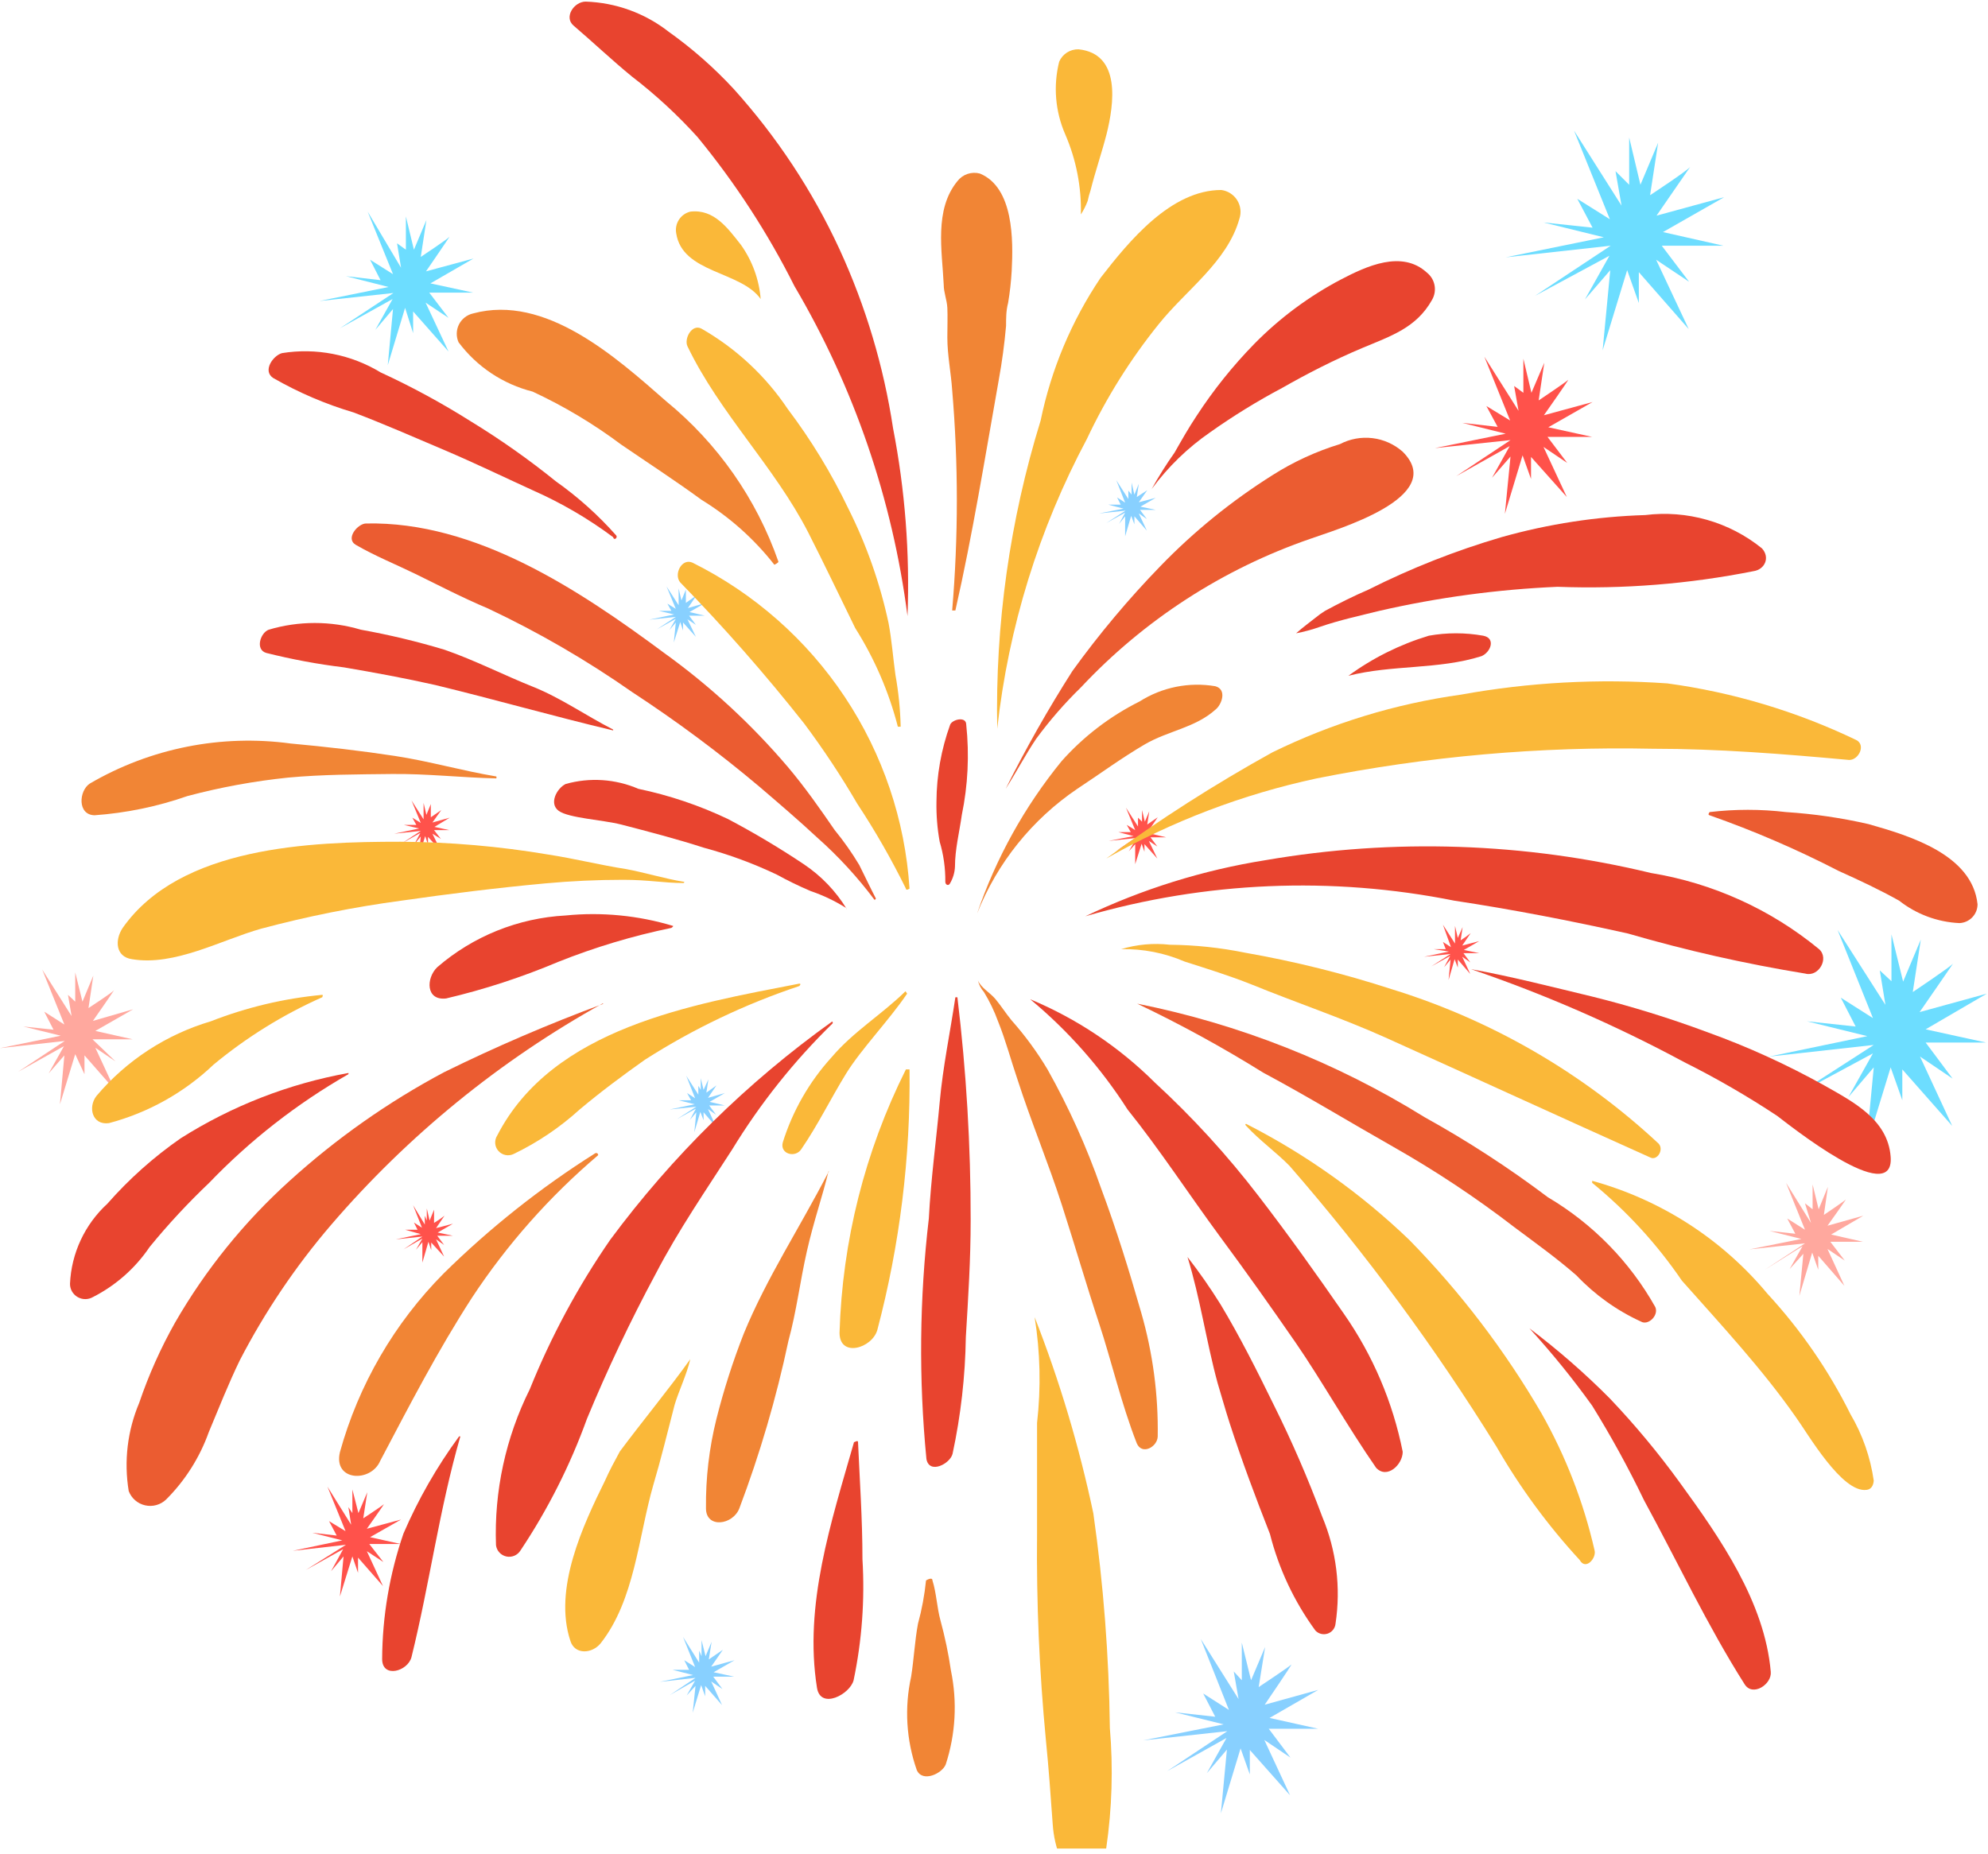 <svg width="119" height="111" viewBox="0 0 119 111" fill="none" xmlns="http://www.w3.org/2000/svg">
<g clip-path="url(#clip0_1209_942)">
<path d="M4.503 59.972V58.22L4.936 59.972L5.586 58.412L5.297 60.356C5.297 60.356 6.694 59.444 6.814 59.3C6.935 59.156 5.562 61.123 5.562 61.123L7.97 60.428L5.707 61.724L7.946 62.227H5.538L6.911 63.547L5.707 62.731L6.887 65.275L5.057 63.187V64.315L4.503 63.115L3.588 66.115L3.853 63.187L2.914 64.267L3.829 62.635L1.084 64.171L3.877 62.324L0 62.755L3.636 62.011L1.397 61.459L3.203 61.651L2.649 60.572L3.853 61.34L2.528 58.052L4.286 60.836L4.069 59.564L4.503 59.972Z" fill="#FFA89E"/>
<path d="M113.221 58.748V55.94L113.919 58.772L114.979 56.252L114.497 59.396C114.497 59.396 116.761 57.884 116.905 57.692C117.05 57.5 114.907 60.596 114.907 60.596L118.928 59.492L115.268 61.628L118.88 62.419H115.268L116.881 64.579L114.931 63.26L116.857 67.411L113.871 64.027V65.875L113.173 63.907L111.704 68.707L112.162 63.907L110.645 65.683L112.113 63.068L107.659 65.467L112.162 62.563L105.901 63.26L111.776 62.036L108.164 61.148L111.078 61.46L110.187 59.732L112.113 60.956L109.994 55.676L112.86 60.164L112.523 58.1L113.221 58.748Z" fill="#6DDDFF"/>
<path d="M108.501 72.403V70.915L108.863 72.403L109.416 71.059L109.176 72.739C109.176 72.739 110.356 71.947 110.476 71.827C110.596 71.707 109.392 73.387 109.392 73.387L111.535 72.787L109.609 73.915L111.511 74.347H109.561L110.428 75.475L109.392 74.779L110.404 76.986L108.839 75.186V76.026L108.477 74.995L107.707 77.586L107.948 75.067L107.129 75.978L107.899 74.611L105.636 76.026L108.044 74.443L104.721 74.803L107.827 74.179L105.925 73.699L107.466 73.867L106.984 72.955L108.044 73.627L106.912 70.819L108.405 73.219L108.044 72.043L108.501 72.403Z" fill="#FFA89E"/>
<path d="M97.521 11.063V8.231L98.195 11.063L99.255 8.543L98.773 11.687C98.773 11.687 101.037 10.199 101.181 9.983C101.326 9.767 99.159 12.911 99.159 12.911L103.204 11.807L99.544 13.895L103.156 14.711H99.472L101.109 16.871L99.135 15.551L101.085 19.703L98.099 16.295V18.143L97.401 16.175L95.932 20.975L96.389 16.175L94.873 17.927L96.341 15.311L91.887 17.711L96.414 14.711L90.129 15.407L96.004 14.207L92.392 13.319L95.33 13.631L94.415 11.903L96.365 13.127L94.222 7.823L97.064 12.311L96.703 10.247L97.521 11.063Z" fill="#6DDDFF"/>
<path d="M74.333 100.601V98.345L74.887 100.601L75.729 98.609L75.344 101.009C75.344 101.009 77.15 99.809 77.294 99.665C77.439 99.521 75.705 102.065 75.705 102.065L78.908 101.177L75.994 102.857L78.908 103.505H75.946L77.246 105.232L75.681 104.176L77.222 107.488L74.814 104.776V106.24L74.26 104.68L73.081 108.568L73.442 104.752L72.238 106.168L73.418 104.056L69.854 106.048L73.466 103.649L68.433 104.2L73.249 103.241L70.336 102.521L72.743 102.785L72.021 101.393L73.562 102.377L71.877 98.129L74.14 101.729L73.851 100.073L74.333 100.601Z" fill="#88D0FF"/>
<path d="M41.994 99.161V98.201L42.235 99.161L42.596 98.297L42.428 99.353L43.27 98.777L42.572 99.785L43.969 99.401L42.717 100.121L43.945 100.385H42.693L43.246 101.129L42.572 100.673L43.222 102.089L42.211 100.937V101.561L41.97 100.889L41.465 102.545L41.633 100.937L41.103 101.513L41.609 100.625L40.092 101.489L41.633 100.457L39.49 100.697L41.489 100.289L40.261 99.977H41.248L40.959 99.401L41.609 99.809L40.887 98.009L41.85 99.545V98.825L41.994 99.161Z" fill="#88D0FF"/>
<path d="M41.946 65.251V64.555L42.115 65.251L42.404 64.627L42.283 65.419L42.885 64.987L42.38 65.731L43.391 65.443L42.476 65.971L43.391 66.187H42.452L42.861 66.739L42.38 66.403L42.861 67.459L42.115 66.595V67.075L41.922 66.571L41.561 67.795L41.681 66.595L41.296 67.051L41.657 66.379L40.526 67.003L41.681 66.259L40.092 66.427L41.585 66.115L40.622 65.875H41.368L41.127 65.443L41.609 65.755L41.079 64.411L41.802 65.539V65.011L41.946 65.251Z" fill="#88D0FF"/>
<path d="M40.622 35.806V35.23L40.79 35.95L41.055 35.302V36.093L41.681 35.662L41.176 36.406L42.187 36.117L41.272 36.645L42.187 36.861H41.248L41.657 37.413L41.151 37.078L41.657 38.133L40.887 37.27V37.749L40.718 37.245L40.333 38.469L40.453 37.27L40.068 37.725L40.453 37.053L39.322 37.677L40.453 36.934L38.864 37.102L40.357 36.789L39.442 36.574H40.188L39.948 36.142L40.453 36.453L39.899 35.11L40.622 36.237V35.71V35.806Z" fill="#88D0FF"/>
<path d="M67.735 29.614V28.894L67.904 29.614L68.168 28.966L68.048 29.758L68.674 29.35L68.168 30.07L69.18 29.806L68.265 30.334L69.18 30.526H68.241L68.65 31.078L68.168 30.742L68.65 31.774L67.904 30.91V31.39L67.711 30.886L67.35 32.11V30.91L66.989 31.366L67.35 30.694L66.218 31.318L67.374 30.574L65.785 30.742L67.254 30.454L66.338 30.214H67.085L66.868 29.782L67.35 30.094L66.82 28.75L67.542 29.878V29.374L67.735 29.614Z" fill="#88D0FF"/>
<path d="M68.361 49.196V48.5L68.53 49.196L68.794 48.572L68.674 49.364L69.3 48.932L68.794 49.676L69.806 49.388L68.891 49.916L69.806 50.132H68.867L69.276 50.684L68.77 50.348L69.276 51.404L68.506 50.54V50.996L68.337 50.516L67.952 51.74V50.54L67.567 50.972L67.952 50.324L66.82 50.948L67.952 50.18L66.362 50.348L67.856 50.06L66.94 49.82H67.687L67.446 49.388L67.952 49.7L67.398 48.356L68.12 49.484V48.956L68.361 49.196Z" fill="#FF524B"/>
<path d="M25.355 48.788V48.069L25.524 48.788L25.789 48.141V48.932L26.415 48.501L25.885 49.245L26.921 48.956L26.006 49.508L26.896 49.7H25.982L26.391 50.228L25.885 49.916L26.391 50.948L25.62 50.108V50.564L25.452 50.06L25.067 51.284L25.187 50.084L24.802 50.54L25.163 49.868L24.055 50.492L25.187 49.748L23.598 49.916L25.091 49.604L24.176 49.389H24.922L24.681 48.956L25.187 49.269L24.633 47.925L25.355 49.053V48.548V48.788Z" fill="#FF524B"/>
<path d="M25.548 73.075V72.355L25.717 73.075L25.982 72.427V73.219C26.199 73.088 26.408 72.944 26.608 72.787L26.102 73.531L27.113 73.267L26.198 73.795L27.113 73.987H26.174L26.584 74.539L26.102 74.203L26.584 75.235L25.813 74.395V74.851L25.645 74.347L25.283 75.595V74.371L24.898 74.827L25.283 74.155L24.152 74.803L25.283 74.035L23.694 74.203L25.187 73.891L24.248 73.627H24.994L24.778 73.195L25.259 73.507L24.73 72.163L25.428 73.315V72.787L25.548 73.075Z" fill="#FF524B"/>
<path d="M87.095 56.156V55.436L87.263 56.156L87.552 55.508L87.432 56.3C87.641 56.169 87.842 56.024 88.034 55.868L87.528 56.612L88.54 56.348L87.625 56.876L88.54 57.068H87.6L88.01 57.62L87.528 57.284L88.01 58.316L87.263 57.452V57.932L87.071 57.428L86.71 58.676L86.83 57.452L86.445 57.908L86.806 57.236L85.674 57.86L86.83 57.116L85.241 57.284L86.734 56.972L85.819 56.828H86.541L86.373 56.396L86.854 56.708L86.373 55.364L87.095 56.492V55.988V56.156Z" fill="#FF524B"/>
<path d="M21.093 90.594V89.178L21.455 90.594L21.985 89.346L21.744 90.906C21.744 90.906 22.875 90.162 22.972 90.066C23.068 89.97 21.96 91.53 21.96 91.53L24.007 90.978L22.153 92.034L23.983 92.442H22.105L22.948 93.521L21.96 92.874L22.924 94.961L21.431 93.257V94.169L21.093 93.186L20.347 95.585L20.564 93.186L19.817 94.073L20.54 92.754L18.3 94.001L20.708 92.49L17.53 92.85L20.491 92.225L18.686 91.77L20.154 91.938L19.697 91.074L20.684 91.674L19.601 89.01L21.021 91.29L20.853 90.234L21.093 90.594Z" fill="#FF524B"/>
<path d="M24.296 14.951V12.959L24.777 14.951L25.524 13.175L25.187 15.383C25.187 15.383 26.776 14.327 26.896 14.183C27.017 14.039 25.5 16.247 25.5 16.247L28.341 15.479L25.765 16.967L28.317 17.519H25.693L26.848 19.031L25.476 18.119L26.848 21.047L24.729 18.647V19.943L24.248 18.431L23.212 21.863L23.525 18.503L22.466 19.751L23.501 17.903L20.347 19.655L23.549 17.543L19.119 18.023L23.261 17.183L20.708 16.535L22.779 16.775L22.153 15.551L23.525 16.415L22.008 12.671L24.007 16.031L23.766 14.567L24.296 14.951Z" fill="#6DDDFF"/>
<path d="M91.188 23.518V21.478L91.67 23.518L92.44 21.718L92.103 23.974C92.103 23.974 93.717 22.894 93.861 22.75C94.006 22.606 92.416 24.862 92.416 24.862L95.33 24.07L92.681 25.582L95.306 26.158H92.633L93.813 27.718L92.392 26.758L93.789 29.758L91.646 27.358V28.678L91.14 27.262L90.081 30.766L90.418 27.334L89.31 28.606L90.37 26.71L87.167 28.51L90.418 26.35L85.891 26.83L90.129 25.966L87.528 25.318L89.647 25.558L88.973 24.31L90.394 25.174L88.853 21.358L90.899 24.598L90.635 23.11L91.188 23.518Z" fill="#FF524B"/>
<path d="M72.744 41.085C71.174 40.82 69.56 41.145 68.217 41.997C66.445 42.881 64.859 44.095 63.545 45.573C61.331 48.29 59.619 51.378 58.489 54.692C59.691 51.661 61.78 49.061 64.484 47.229C65.833 46.341 67.133 45.381 68.53 44.565C69.926 43.749 71.54 43.581 72.768 42.477C73.129 42.189 73.466 41.277 72.744 41.085Z" fill="#F18535"/>
<path d="M83.965 27.046C83.459 26.598 82.829 26.314 82.158 26.233C81.487 26.152 80.806 26.276 80.208 26.59C78.79 27.023 77.438 27.644 76.187 28.438C73.727 29.985 71.463 31.822 69.445 33.91C67.546 35.868 65.791 37.962 64.195 40.173C62.741 42.454 61.407 44.809 60.198 47.228C60.848 46.221 61.378 45.189 62.028 44.229C62.833 43.134 63.727 42.106 64.701 41.157C68.486 37.115 73.207 34.058 78.45 32.254C79.895 31.726 86.71 29.782 83.965 27.046Z" fill="#EB5C31"/>
<path d="M73.105 11.375C70.095 11.375 67.591 14.423 65.881 16.631C64.14 19.22 62.921 22.121 62.293 25.174C60.447 31.149 59.569 37.379 59.693 43.629C60.363 37.559 62.185 31.67 65.062 26.278C66.219 23.82 67.666 21.507 69.373 19.391C71.01 17.351 73.466 15.671 74.188 13.103C74.25 12.918 74.271 12.722 74.248 12.529C74.225 12.335 74.159 12.15 74.056 11.984C73.952 11.819 73.813 11.679 73.649 11.574C73.484 11.468 73.299 11.401 73.105 11.375Z" fill="#FAB839"/>
<path d="M85.409 16.319C83.916 14.951 81.797 15.935 80.28 16.727C78.356 17.737 76.601 19.041 75.079 20.59C73.793 21.907 72.64 23.346 71.636 24.886C71.154 25.606 70.721 26.374 70.311 27.094C69.814 27.797 69.356 28.526 68.939 29.278C69.913 27.955 71.101 26.803 72.455 25.87C73.825 24.9 75.257 24.018 76.741 23.23C78.258 22.366 79.847 21.55 81.556 20.831C83.266 20.111 84.783 19.631 85.722 17.951C85.875 17.686 85.927 17.376 85.87 17.077C85.813 16.777 85.649 16.508 85.409 16.319Z" fill="#E8442F"/>
<path d="M105.467 32.83C104.498 32.046 103.38 31.466 102.18 31.124C100.98 30.782 99.723 30.684 98.484 30.838C95.576 30.927 92.689 31.37 89.888 32.158C87.141 32.963 84.474 34.015 81.918 35.301C81.027 35.685 80.16 36.117 79.317 36.573L79.028 36.765C78.547 37.149 78.041 37.509 77.584 37.917C78.066 37.824 78.541 37.696 79.004 37.533C80.184 37.125 81.412 36.861 82.568 36.573C86.072 35.77 89.643 35.288 93.235 35.133C97.167 35.28 101.103 34.966 104.962 34.197C105.636 34.102 105.973 33.382 105.467 32.83Z" fill="#E8442F"/>
<path d="M111.102 44.301C107.538 42.591 103.728 41.449 99.809 40.917C95.679 40.625 91.529 40.851 87.456 41.589C83.531 42.135 79.719 43.301 76.163 45.045C72.716 46.953 69.395 49.077 66.218 51.404C66.218 51.404 66.218 51.548 66.218 51.404C70.145 49.173 74.393 47.554 78.812 46.605C85.428 45.282 92.171 44.686 98.918 44.829C102.867 44.829 106.768 45.141 110.693 45.501C111.271 45.501 111.704 44.589 111.102 44.301Z" fill="#FAB839"/>
<path d="M53.456 25.63C52.896 21.931 51.818 18.328 50.254 14.927C48.638 11.429 46.503 8.193 43.921 5.328C42.742 4.053 41.435 2.903 40.02 1.896C38.6 0.786 36.863 0.156 35.06 0.096C34.361 0.096 33.735 1.032 34.337 1.536C35.517 2.544 36.625 3.6 37.829 4.584C39.244 5.671 40.558 6.884 41.754 8.207C44.015 10.959 45.962 13.953 47.557 17.135C51.126 23.196 53.427 29.914 54.323 36.885C54.467 33.113 54.176 29.337 53.456 25.63Z" fill="#E8442F"/>
<path d="M58.657 10.391C58.413 10.325 58.154 10.333 57.913 10.414C57.673 10.496 57.463 10.646 57.309 10.847C55.912 12.551 56.394 15.023 56.49 17.039C56.49 17.519 56.683 17.951 56.707 18.431C56.731 18.911 56.707 19.607 56.707 20.206C56.707 21.262 56.924 22.294 56.996 23.35C57.369 27.742 57.369 32.158 56.996 36.549C56.996 36.549 57.164 36.549 57.188 36.549C58.224 31.99 58.97 27.334 59.789 22.726C59.982 21.67 60.126 20.59 60.222 19.511C60.222 19.055 60.222 18.599 60.343 18.143C60.451 17.507 60.523 16.866 60.559 16.223C60.656 14.375 60.68 11.231 58.657 10.391Z" fill="#F18535"/>
<path d="M64.701 12.839C64.866 12.582 65.003 12.309 65.11 12.023C65.153 11.812 65.209 11.603 65.279 11.399C65.568 10.247 65.953 9.143 66.242 8.015C66.676 6.263 67.133 3.216 64.557 2.952C64.311 2.947 64.07 3.015 63.864 3.147C63.658 3.28 63.497 3.471 63.401 3.696C63.039 5.144 63.166 6.67 63.762 8.039C64.419 9.553 64.739 11.19 64.701 12.839Z" fill="#FAB839"/>
<path d="M53.601 40.413C53.456 39.381 53.384 38.349 53.191 37.317C52.683 34.937 51.874 32.631 50.783 30.454C49.774 28.346 48.556 26.345 47.147 24.478C45.824 22.504 44.06 20.861 41.994 19.679C41.416 19.367 40.935 20.279 41.152 20.735C43.078 24.742 46.353 27.934 48.375 31.87C49.339 33.766 50.254 35.685 51.193 37.605C52.346 39.429 53.207 41.421 53.745 43.509H53.914C53.889 42.471 53.785 41.436 53.601 40.413Z" fill="#FAB839"/>
<path d="M44.354 14.663C43.559 13.655 42.741 12.503 41.32 12.671C41.041 12.74 40.798 12.912 40.641 13.153C40.485 13.394 40.426 13.685 40.477 13.967C40.839 16.367 44.354 16.223 45.534 17.903C45.44 16.737 45.033 15.618 44.354 14.663Z" fill="#FAB839"/>
<path d="M41.465 33.694C40.814 33.382 40.309 34.389 40.718 34.87C43.336 37.555 45.812 40.374 48.135 43.317C49.285 44.855 50.346 46.458 51.313 48.117C52.391 49.749 53.364 51.449 54.227 53.204C54.227 53.348 54.443 53.204 54.443 53.204C54.18 49.105 52.843 45.147 50.566 41.723C48.288 38.3 45.15 35.531 41.465 33.694Z" fill="#FAB839"/>
<path d="M46.593 33.622C45.283 29.866 42.959 26.545 39.875 24.022C36.865 21.382 32.651 17.591 28.317 18.767C28.136 18.807 27.967 18.888 27.821 19.002C27.675 19.116 27.556 19.261 27.473 19.426C27.39 19.591 27.345 19.773 27.341 19.958C27.337 20.142 27.375 20.326 27.45 20.494C28.544 21.956 30.108 22.998 31.881 23.446C33.752 24.316 35.528 25.378 37.178 26.614C38.792 27.718 40.453 28.798 41.994 29.926C43.668 30.952 45.144 32.269 46.353 33.813C46.353 33.813 46.617 33.694 46.593 33.622Z" fill="#F18535"/>
<path d="M57.838 43.389C57.838 42.861 56.996 43.077 56.875 43.389C56.341 44.867 56.064 46.425 56.056 47.996C56.041 48.801 56.105 49.605 56.249 50.396C56.481 51.175 56.595 51.984 56.586 52.796C56.586 52.964 56.755 53.06 56.851 52.916C57.041 52.604 57.149 52.249 57.164 51.884C57.164 50.852 57.429 49.82 57.574 48.788C57.94 47.013 58.029 45.192 57.838 43.389Z" fill="#E8442F"/>
<path d="M52.421 53.78C52.084 53.132 51.771 52.46 51.434 51.788C50.996 51.057 50.505 50.359 49.965 49.7C49.074 48.405 48.183 47.133 47.171 45.933C44.986 43.362 42.496 41.066 39.755 39.093C34.674 35.325 28.486 31.198 21.912 31.342C21.431 31.342 20.66 32.23 21.286 32.614C22.442 33.286 23.694 33.79 24.874 34.366C26.054 34.941 27.715 35.806 29.208 36.429C32.228 37.853 35.12 39.531 37.853 41.445C40.493 43.171 43.026 45.054 45.438 47.085C46.618 48.093 47.846 49.148 48.929 50.157C50.192 51.278 51.337 52.525 52.348 53.876C52.348 53.876 52.445 53.852 52.421 53.78Z" fill="#EB5C31"/>
<path d="M36.889 32.062C35.815 30.847 34.603 29.76 33.278 28.822C31.657 27.512 29.952 26.309 28.173 25.222C26.441 24.13 24.639 23.151 22.779 22.294C21.013 21.221 18.921 20.813 16.88 21.142C16.35 21.287 15.7 22.198 16.35 22.63C17.869 23.503 19.485 24.196 21.166 24.694C22.996 25.39 24.802 26.182 26.608 26.95C28.413 27.718 30.147 28.558 31.881 29.35C33.587 30.103 35.202 31.045 36.697 32.158C36.769 32.398 36.986 32.182 36.889 32.062Z" fill="#E8442F"/>
<path d="M50.687 54.428C50.036 53.355 49.156 52.438 48.111 51.74C46.642 50.758 45.123 49.853 43.559 49.029C41.855 48.22 40.061 47.615 38.214 47.229C36.838 46.635 35.298 46.533 33.855 46.941C33.326 47.205 32.844 48.117 33.446 48.549C34.048 48.981 36.023 49.077 37.178 49.365C38.84 49.797 40.501 50.228 42.139 50.757C43.638 51.16 45.096 51.698 46.497 52.364C47.154 52.726 47.83 53.054 48.52 53.348C49.263 53.601 49.974 53.939 50.639 54.356C50.639 54.356 50.711 54.428 50.687 54.428Z" fill="#E8442F"/>
<path d="M29.69 46.485C27.667 46.149 25.693 45.573 23.646 45.261C21.599 44.949 19.504 44.709 17.41 44.517C13.24 43.95 9 44.795 5.37 46.917C4.72 47.349 4.623 48.788 5.659 48.812C7.556 48.676 9.427 48.289 11.221 47.661C13.196 47.136 15.208 46.767 17.241 46.557C19.312 46.365 21.383 46.365 23.453 46.341C25.524 46.317 27.619 46.557 29.714 46.605C29.714 46.557 29.738 46.485 29.69 46.485Z" fill="#F18535"/>
<path d="M36.697 43.677C35.059 42.837 33.566 41.781 31.881 41.109C30.195 40.437 28.413 39.525 26.608 38.901C24.963 38.405 23.29 38.005 21.599 37.701C19.8 37.166 17.884 37.166 16.085 37.701C15.579 37.893 15.266 38.901 15.94 39.093C17.47 39.478 19.022 39.767 20.588 39.957C22.418 40.269 24.248 40.605 26.054 41.013C29.617 41.877 33.133 42.885 36.673 43.725C36.697 43.749 36.721 43.701 36.697 43.677Z" fill="#E8442F"/>
<path d="M40.935 52.796C39.755 52.604 38.527 52.22 37.443 52.028C35.902 51.788 34.385 51.404 32.82 51.164C29.892 50.67 26.929 50.413 23.959 50.397C18.589 50.397 10.787 50.66 7.344 55.556C6.863 56.276 6.911 57.284 7.898 57.428C10.45 57.86 13.244 56.276 15.627 55.604C18.39 54.865 21.197 54.304 24.031 53.924C26.872 53.516 29.762 53.156 32.627 52.892C34.169 52.748 35.758 52.676 37.299 52.676C38.84 52.676 39.707 52.868 40.911 52.868C40.959 52.868 40.983 52.796 40.935 52.796Z" fill="#FAB839"/>
<path d="M40.285 55.436C38.204 54.808 36.019 54.596 33.855 54.812C31.021 54.964 28.318 56.053 26.174 57.908C25.5 58.556 25.476 59.924 26.704 59.78C28.993 59.241 31.232 58.51 33.398 57.596C35.596 56.717 37.869 56.034 40.188 55.556C40.188 55.556 40.333 55.46 40.285 55.436Z" fill="#E8442F"/>
<path d="M36.071 60.116C32.84 61.311 29.673 62.673 26.584 64.195C23.243 65.973 20.137 68.158 17.337 70.699C14.617 73.155 12.301 76.022 10.475 79.194C9.614 80.725 8.896 82.332 8.332 83.994C7.628 85.66 7.411 87.49 7.705 89.274C7.785 89.486 7.917 89.676 8.089 89.825C8.26 89.974 8.466 90.078 8.689 90.128C8.911 90.178 9.142 90.172 9.361 90.111C9.581 90.05 9.781 89.935 9.945 89.778C11.085 88.638 11.956 87.261 12.497 85.746C13.099 84.306 13.677 82.842 14.351 81.45C15.854 78.546 17.688 75.824 19.817 73.339C24.411 67.988 29.922 63.494 36.095 60.068C36.095 60.068 36.119 60.092 36.071 60.116Z" fill="#EB5C31"/>
<path d="M49.796 61.172C44.718 64.808 40.242 69.213 36.528 74.227C34.597 77.024 32.981 80.026 31.712 83.178C30.269 86.073 29.573 89.282 29.69 92.513C29.71 92.677 29.781 92.83 29.893 92.951C30.004 93.073 30.151 93.156 30.313 93.191C30.474 93.225 30.643 93.208 30.794 93.143C30.946 93.077 31.073 92.966 31.159 92.825C32.796 90.37 34.13 87.727 35.132 84.954C36.357 81.991 37.731 79.092 39.249 76.267C40.622 73.627 42.283 71.227 43.824 68.827C45.508 66.068 47.53 63.528 49.844 61.268C49.844 61.268 49.868 61.148 49.796 61.172Z" fill="#E8442F"/>
<path d="M35.637 69.043C32.359 71.109 29.316 73.523 26.559 76.243C23.604 79.222 21.465 82.907 20.347 86.946C19.938 88.698 22.201 88.77 22.755 87.474C24.513 84.138 26.198 80.874 28.245 77.706C30.346 74.516 32.892 71.639 35.806 69.163C35.806 69.163 35.806 68.995 35.637 69.043Z" fill="#F18535"/>
<path d="M27.474 86.01C26.151 87.815 25.036 89.763 24.151 91.817C23.319 94.235 22.888 96.773 22.875 99.329C22.875 100.505 24.416 100.073 24.633 99.209C25.717 94.817 26.294 90.378 27.547 86.034C27.571 85.986 27.498 85.986 27.474 86.01Z" fill="#E8442F"/>
<path d="M47.846 58.892C41.416 60.14 33.085 61.532 29.762 67.987C29.672 68.128 29.63 68.295 29.643 68.462C29.656 68.629 29.724 68.787 29.836 68.912C29.948 69.037 30.098 69.122 30.262 69.155C30.427 69.187 30.598 69.165 30.749 69.091C32.188 68.397 33.518 67.5 34.698 66.427C35.926 65.395 37.275 64.388 38.599 63.452C41.487 61.605 44.592 60.121 47.846 59.036C47.846 59.036 47.99 58.892 47.846 58.892Z" fill="#FAB839"/>
<path d="M20.853 64.243C17.283 64.887 13.873 66.216 10.812 68.155C9.197 69.277 7.725 70.59 6.429 72.067C5.075 73.309 4.27 75.034 4.19 76.867C4.189 77.027 4.231 77.184 4.311 77.323C4.392 77.462 4.507 77.578 4.646 77.658C4.785 77.738 4.943 77.781 5.104 77.781C5.265 77.781 5.423 77.739 5.562 77.659C6.931 76.962 8.099 75.93 8.957 74.659C10.063 73.305 11.254 72.023 12.521 70.819C14.972 68.265 17.778 66.075 20.853 64.315C20.853 64.315 20.877 64.243 20.853 64.243Z" fill="#E8442F"/>
<path d="M54.444 64.027C54.444 64.027 54.275 64.027 54.227 64.027C51.773 68.934 50.417 74.314 50.254 79.794C50.254 81.306 52.204 80.73 52.517 79.626C53.86 74.537 54.508 69.29 54.444 64.027Z" fill="#FAB839"/>
<path d="M57.309 59.708H57.188C56.875 61.82 56.442 63.859 56.249 65.995C56.057 68.131 55.719 70.627 55.599 72.955C55.037 77.736 54.989 82.563 55.455 87.354C55.623 88.29 56.875 87.642 57.02 87.042C57.513 84.745 57.779 82.406 57.814 80.058C57.959 77.659 58.103 75.403 58.103 73.051C58.108 68.591 57.843 64.135 57.309 59.708Z" fill="#E8442F"/>
<path d="M49.555 70.243C47.87 73.507 45.895 76.507 44.523 79.842C43.869 81.51 43.322 83.217 42.885 84.954C42.449 86.704 42.239 88.502 42.259 90.306C42.259 91.53 43.873 91.314 44.258 90.306C45.491 87.041 46.473 83.688 47.196 80.274C47.677 78.522 47.894 76.699 48.303 74.899C48.712 73.099 49.218 71.683 49.603 70.099C49.627 70.219 49.555 70.219 49.555 70.243Z" fill="#F18535"/>
<path d="M37.106 86.898C36.793 87.474 36.48 88.05 36.215 88.65C34.891 91.338 33.109 95.129 34.144 98.249C34.409 99.089 35.445 99.017 35.95 98.393C37.997 95.801 38.214 92.009 39.105 88.914C39.562 87.378 39.947 85.794 40.381 84.114C40.622 83.298 41.103 82.314 41.32 81.378C39.996 83.226 38.503 85.026 37.106 86.898Z" fill="#FAB839"/>
<path d="M51.626 93.353C51.626 90.954 51.458 88.554 51.361 86.346C51.361 86.202 51.169 86.346 51.12 86.346C49.748 91.146 48.111 96.089 48.905 101.057C49.122 102.377 50.88 101.441 51.096 100.601C51.595 98.219 51.773 95.782 51.626 93.353Z" fill="#E8442F"/>
<path d="M54.203 59.348C52.758 60.764 51.096 61.748 49.772 63.308C48.442 64.773 47.448 66.509 46.858 68.395C46.666 69.091 47.605 69.355 47.966 68.803C48.953 67.363 49.724 65.779 50.639 64.291C51.554 62.804 53.191 61.124 54.299 59.492L54.203 59.348Z" fill="#FAB839"/>
<path d="M19.288 59.564C17.001 59.778 14.756 60.311 12.618 61.148C9.95 61.938 7.573 63.49 5.779 65.611C5.249 66.283 5.514 67.387 6.526 67.243C8.875 66.619 11.028 65.414 12.786 63.739C14.758 62.105 16.945 60.748 19.288 59.708C19.288 59.708 19.36 59.564 19.288 59.564Z" fill="#FAB839"/>
<path d="M68.313 78.594C67.591 76.075 66.82 73.579 65.905 71.131C65.049 68.674 63.977 66.297 62.703 64.027C62.081 62.987 61.364 62.007 60.559 61.099C60.222 60.692 59.934 60.236 59.596 59.828C59.259 59.42 58.73 59.156 58.537 58.7C58.598 58.958 58.722 59.197 58.898 59.396C59.236 59.95 59.519 60.537 59.741 61.148C60.198 62.276 60.535 63.547 60.897 64.603C61.715 67.147 62.751 69.619 63.569 72.163C64.388 74.707 65.038 76.962 65.785 79.218C66.531 81.474 67.109 84.018 68.048 86.418C68.361 87.138 69.276 86.634 69.3 86.01C69.34 83.503 69.007 81.004 68.313 78.594Z" fill="#F18535"/>
<path d="M79.149 90.809C78.297 88.52 77.325 86.277 76.235 84.09C75.248 82.074 74.212 80.01 73.057 78.09C72.448 77.113 71.789 76.168 71.082 75.258C71.829 77.658 72.214 80.346 72.888 82.818C73.129 83.61 73.346 84.402 73.61 85.218C74.333 87.45 75.151 89.633 76.018 91.841C76.546 93.925 77.469 95.888 78.739 97.625C78.831 97.722 78.949 97.791 79.079 97.824C79.209 97.856 79.346 97.85 79.473 97.808C79.6 97.764 79.712 97.686 79.795 97.581C79.879 97.476 79.93 97.35 79.943 97.217C80.271 95.049 79.996 92.833 79.149 90.809Z" fill="#E8442F"/>
<path d="M63.473 111.256C64.027 112.024 64.797 112.6 65.592 111.616C65.837 111.321 66.047 110.999 66.218 110.656C66.566 108.272 66.638 105.857 66.435 103.457C66.383 99.16 66.054 94.872 65.448 90.618C64.603 86.608 63.427 82.675 61.932 78.858C62.27 80.954 62.318 83.085 62.077 85.194C62.077 87.402 62.077 89.61 62.077 91.817C62.036 95.944 62.213 100.069 62.606 104.177C62.775 105.856 62.895 107.56 63.016 109.24C63.063 109.932 63.217 110.612 63.473 111.256Z" fill="#FAB839"/>
<path d="M83.965 86.922C83.376 83.958 82.179 81.147 80.449 78.666C78.788 76.266 77.078 73.867 75.32 71.587C73.456 69.158 71.386 66.894 69.132 64.819C66.993 62.688 64.457 60.992 61.667 59.828C63.94 61.715 65.905 63.941 67.494 66.427C69.421 68.827 71.154 71.491 73.009 74.011C74.574 76.123 76.067 78.234 77.56 80.394C79.052 82.554 80.69 85.458 82.375 87.882C83.026 88.578 83.965 87.69 83.965 86.922Z" fill="#E8442F"/>
<path d="M95.45 92.825C94.795 89.951 93.724 87.186 92.272 84.618C90.078 80.851 87.426 77.369 84.374 74.251C81.476 71.464 78.182 69.119 74.598 67.291C74.598 67.291 74.477 67.291 74.598 67.411C75.416 68.299 76.404 68.995 77.198 69.811C81.77 75.07 85.909 80.688 89.575 86.61C90.978 89.051 92.65 91.329 94.559 93.401C94.921 94.049 95.571 93.281 95.45 92.825Z" fill="#FAB839"/>
<path d="M108.887 56.828C105.996 54.446 102.523 52.873 98.822 52.268C91.266 50.443 83.415 50.182 75.754 51.5C72.014 52.096 68.381 53.228 64.966 54.86C72.142 52.776 79.719 52.455 87.047 53.924C90.538 54.452 94.006 55.124 97.449 55.892C100.936 56.907 104.483 57.708 108.068 58.292C108.863 58.508 109.513 57.38 108.887 56.828Z" fill="#E8442F"/>
<path d="M113.173 69.259C113.004 67.027 110.933 65.971 109.2 64.987C106.955 63.735 104.612 62.667 102.193 61.796C99.932 60.954 97.624 60.24 95.282 59.66C92.874 59.084 90.466 58.46 88.058 58.028C92.459 59.529 96.728 61.391 100.82 63.595C102.738 64.554 104.595 65.628 106.382 66.811C106.96 67.243 113.414 72.427 113.173 69.259Z" fill="#E8442F"/>
<path d="M99.279 68.467C94.727 64.223 89.269 61.064 83.314 59.228C80.448 58.295 77.519 57.565 74.55 57.044C73.06 56.739 71.544 56.579 70.023 56.564C69.044 56.453 68.052 56.543 67.109 56.828C68.416 56.801 69.714 57.054 70.914 57.572C72.262 58.004 73.587 58.412 74.911 58.94C77.56 60.02 80.281 60.932 82.905 62.108C88.227 64.507 93.452 66.907 98.797 69.307C99.207 69.499 99.616 68.827 99.279 68.467Z" fill="#FAB839"/>
<path d="M99.086 78.258C97.561 75.541 95.343 73.273 92.657 71.683C90.309 69.913 87.839 68.309 85.265 66.883C79.99 63.609 74.166 61.309 68.072 60.092C70.66 61.326 73.177 62.704 75.609 64.219C78.258 65.635 80.81 67.195 83.435 68.683C85.952 70.113 88.366 71.717 90.659 73.483C91.911 74.419 93.187 75.331 94.367 76.363C95.462 77.52 96.77 78.457 98.22 79.122C98.653 79.386 99.303 78.763 99.086 78.258Z" fill="#EB5C31"/>
<path d="M112.161 88.65C111.961 87.244 111.486 85.891 110.765 84.666C109.461 82.045 107.791 79.621 105.804 77.466C103.084 74.191 99.419 71.829 95.306 70.699C95.306 70.699 95.306 70.699 95.306 70.819C97.369 72.504 99.177 74.476 100.676 76.675C103.084 79.386 105.491 81.978 107.49 84.834C108.236 85.866 110.259 89.394 111.728 89.202C111.993 89.178 112.137 88.962 112.161 88.65Z" fill="#FAB839"/>
<path d="M100.555 88.77C99.272 86.999 97.872 85.316 96.365 83.73C94.863 82.217 93.254 80.814 91.55 79.53C92.893 80.999 94.147 82.545 95.306 84.162C96.441 85.994 97.477 87.885 98.412 89.826C100.411 93.497 102.193 97.313 104.432 100.841C104.914 101.609 106.069 100.841 105.997 100.097C105.636 95.921 102.963 92.081 100.555 88.77Z" fill="#E8442F"/>
<path d="M56.923 100.025C56.775 99.013 56.566 98.012 56.297 97.025C56.081 96.233 56.057 95.393 55.816 94.625C55.816 94.385 55.431 94.625 55.431 94.625C55.342 95.501 55.181 96.368 54.949 97.217C54.756 98.249 54.708 99.329 54.54 100.385C54.13 102.244 54.247 104.18 54.877 105.976C55.214 106.744 56.394 106.192 56.611 105.64C57.202 103.827 57.31 101.892 56.923 100.025Z" fill="#F18535"/>
<path d="M118.374 54.14C118.061 51.164 114.305 50.037 111.848 49.341C110.225 48.968 108.574 48.728 106.912 48.621C105.393 48.441 103.857 48.441 102.337 48.621C102.337 48.621 102.193 48.789 102.337 48.813C104.988 49.745 107.57 50.86 110.067 52.148C111.295 52.7 112.475 53.252 113.679 53.924C114.712 54.737 115.975 55.207 117.29 55.268C117.582 55.256 117.858 55.132 118.06 54.921C118.262 54.711 118.374 54.431 118.374 54.14Z" fill="#EB5C31"/>
<path d="M88.781 38.061C87.706 37.869 86.605 37.869 85.53 38.061C83.8 38.584 82.171 39.395 80.714 40.461C83.338 39.789 86.108 40.101 88.684 39.285C89.238 39.045 89.551 38.205 88.781 38.061Z" fill="#E8442F"/>
</g>
<defs>
<clipPath id="clip0_1209_942">
<rect width="119" height="110.675" fill="white"/>
</clipPath>
</defs>
</svg>
